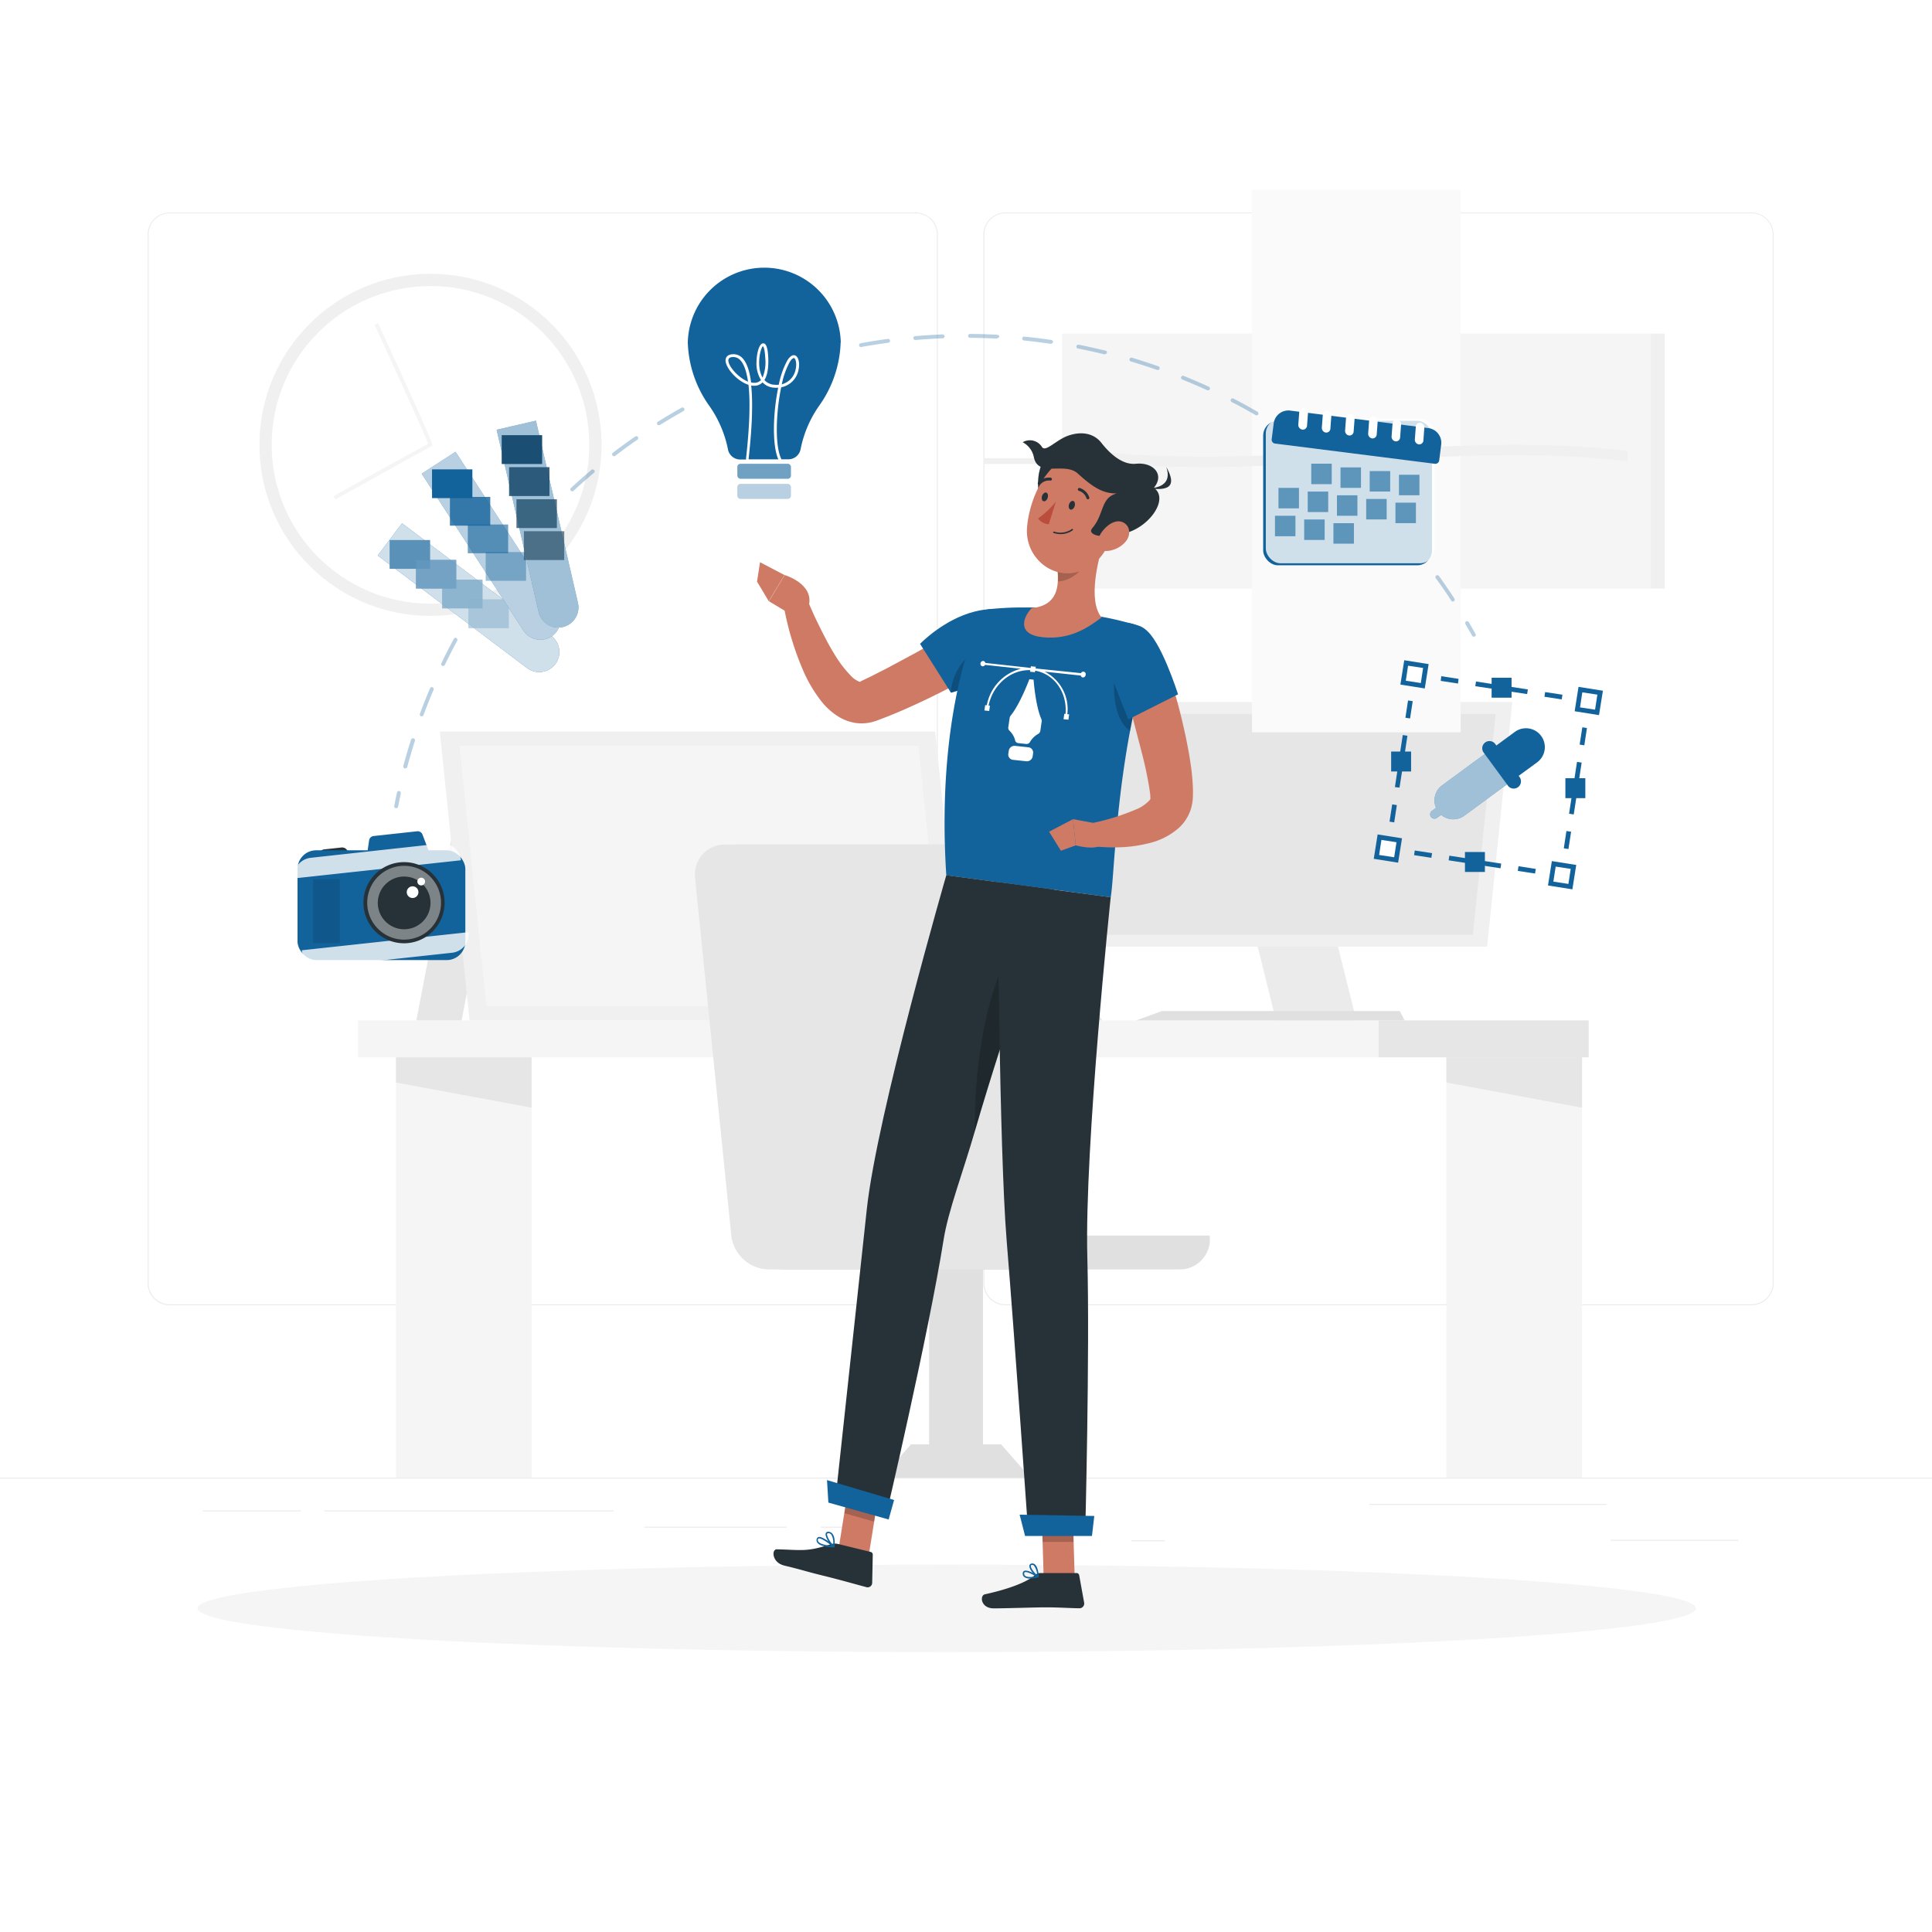 <svg class="animated" id="freepik_stories-designer-life" xmlns="http://www.w3.org/2000/svg" viewBox="0 0 500 500" version="1.1" xmlns:xlink="http://www.w3.org/1999/xlink" xmlns:svgjs="http://svgjs.com/svgjs"><style>svg#freepik_stories-designer-life:not(.animated) .animable {opacity: 0;}svg#freepik_stories-designer-life.animated #freepik--background-complete--inject-251 {animation: 1s 1 forwards cubic-bezier(.36,-0.01,.5,1.38) slideLeft;animation-delay: 0s;}svg#freepik_stories-designer-life.animated #freepik--Shadow--inject-251 {animation: 1s 1 forwards cubic-bezier(.36,-0.01,.5,1.38) zoomIn;animation-delay: 0s;}svg#freepik_stories-designer-life.animated #freepik--Character--inject-251 {animation: 1s 1 forwards cubic-bezier(.36,-0.01,.5,1.38) slideUp;animation-delay: 0s;}svg#freepik_stories-designer-life.animated #freepik--Icons--inject-251 {animation: 1s 1 forwards cubic-bezier(.36,-0.01,.5,1.38) slideLeft;animation-delay: 0s;}            @keyframes slideLeft {                0% {                    opacity: 0;                    transform: translateX(-30px);                }                100% {                    opacity: 1;                    transform: translateX(0);                }            }                    @keyframes zoomIn {                0% {                    opacity: 0;                    transform: scale(0.5);                }                100% {                    opacity: 1;                    transform: scale(1);                }            }                    @keyframes slideUp {                0% {                    opacity: 0;                    transform: translateY(30px);                }                100% {                    opacity: 1;                    transform: inherit;                }            }        </style><g id="freepik--background-complete--inject-251" class="animable" style="transform-origin: 250px 226.935px;"><rect y="382.4" width="500" height="0.25" style="fill: rgb(235, 235, 235); transform-origin: 250px 382.525px;" id="elhlvbandzptj" class="animable"></rect><rect x="416.78" y="398.49" width="33.12" height="0.25" style="fill: rgb(235, 235, 235); transform-origin: 433.34px 398.615px;" id="elg30yyc3icab" class="animable"></rect><rect x="292.75" y="398.62" width="8.69" height="0.25" style="fill: rgb(235, 235, 235); transform-origin: 297.095px 398.745px;" id="el2gp42qb7ntf" class="animable"></rect><rect x="354.33" y="389.21" width="61.44" height="0.25" style="fill: rgb(235, 235, 235); transform-origin: 385.05px 389.335px;" id="elb1qwfmernad" class="animable"></rect><rect x="212.45" y="395.11" width="12.69" height="0.25" style="fill: rgb(235, 235, 235); transform-origin: 218.795px 395.235px;" id="elba6ic5wy9n" class="animable"></rect><rect x="166.72" y="395.11" width="36.83" height="0.25" style="fill: rgb(235, 235, 235); transform-origin: 185.135px 395.235px;" id="eln3qd425oica" class="animable"></rect><rect x="52.46" y="390.89" width="25.43" height="0.25" style="fill: rgb(235, 235, 235); transform-origin: 65.175px 391.015px;" id="elkuu9771nx7g" class="animable"></rect><rect x="83.89" y="390.89" width="74.89" height="0.25" style="fill: rgb(235, 235, 235); transform-origin: 121.335px 391.015px;" id="elfc63ledtbnk" class="animable"></rect><path d="M237,337.8H43.91a5.71,5.71,0,0,1-5.7-5.71V60.66A5.71,5.71,0,0,1,43.91,55H237a5.71,5.71,0,0,1,5.71,5.71V332.09A5.71,5.71,0,0,1,237,337.8ZM43.91,55.2a5.46,5.46,0,0,0-5.45,5.46V332.09a5.46,5.46,0,0,0,5.45,5.46H237a5.47,5.47,0,0,0,5.46-5.46V60.66A5.47,5.47,0,0,0,237,55.2Z" style="fill: rgb(235, 235, 235); transform-origin: 140.46px 196.4px;" id="el4d941hhnjf5" class="animable"></path><path d="M453.31,337.8H260.21a5.72,5.72,0,0,1-5.71-5.71V60.66A5.72,5.72,0,0,1,260.21,55h193.1A5.71,5.71,0,0,1,459,60.66V332.09A5.71,5.71,0,0,1,453.31,337.8ZM260.21,55.2a5.47,5.47,0,0,0-5.46,5.46V332.09a5.47,5.47,0,0,0,5.46,5.46h193.1a5.47,5.47,0,0,0,5.46-5.46V60.66a5.47,5.47,0,0,0-5.46-5.46Z" style="fill: rgb(235, 235, 235); transform-origin: 356.75px 196.4px;" id="elxyniw1l727" class="animable"></path><rect x="92.67" y="264.08" width="264.09" height="9.56" style="fill: rgb(245, 245, 245); transform-origin: 224.715px 268.86px;" id="elf9w4htdnbld" class="animable"></rect><path d="M259.78,264.08s-2.51-6.4,6.89-7.64c14.44-1.9,18.55,7.64,18.55,7.64Z" style="fill: rgb(230, 230, 230); transform-origin: 272.348px 260.135px;" id="elm63k7cxwxg" class="animable"></path><rect x="374.33" y="273.64" width="35.1" height="108.76" style="fill: rgb(245, 245, 245); transform-origin: 391.88px 328.02px;" id="ely4o9sgu2ldj" class="animable"></rect><rect x="102.48" y="273.64" width="35.1" height="108.76" style="fill: rgb(245, 245, 245); transform-origin: 120.03px 328.02px;" id="elk1cn71li9g" class="animable"></rect><polygon points="409.43 286.67 374.33 280.15 374.33 273.64 409.43 273.64 409.43 286.67" style="fill: rgb(230, 230, 230); transform-origin: 391.88px 280.155px;" id="el1cafof32l3ii" class="animable"></polygon><polygon points="137.57 286.67 102.48 280.15 102.48 273.64 137.57 273.64 137.57 286.67" style="fill: rgb(230, 230, 230); transform-origin: 120.025px 280.155px;" id="elri5ddrwooxh" class="animable"></polygon><g id="el56eyvj308a6"><rect x="356.76" y="264.08" width="54.39" height="9.56" style="fill: rgb(230, 230, 230); transform-origin: 383.955px 268.86px; transform: rotate(180deg);" class="animable"></rect></g><polygon points="384.87 245 276.24 245 282.76 181.67 391.39 181.67 384.87 245" style="fill: rgb(240, 240, 240); transform-origin: 333.815px 213.335px;" id="elgk9o3i0izen" class="animable"></polygon><polygon points="346.28 245 325.49 245 330.23 264.08 351.03 264.08 346.28 245" style="fill: rgb(235, 235, 235); transform-origin: 338.26px 254.54px;" id="el1tsng5yw3s" class="animable"></polygon><polygon points="300.73 261.65 362.27 261.65 363.51 264.08 294.01 264.08 300.73 261.65" style="fill: rgb(224, 224, 224); transform-origin: 328.76px 262.865px;" id="el84cfkvkuze7" class="animable"></polygon><polygon points="381.18 241.91 280.56 241.91 286.44 184.76 387.07 184.76 381.18 241.91" style="fill: rgb(230, 230, 230); transform-origin: 333.815px 213.335px;" id="elx7cr1wp5r0e" class="animable"></polygon><polygon points="107.75 264.08 119.46 264.08 132.3 197.33 120.6 197.33 107.75 264.08" style="fill: rgb(230, 230, 230); transform-origin: 120.025px 230.705px;" id="elqnrt0ab2fei" class="animable"></polygon><polygon points="121.52 264.08 249.74 264.08 242.04 189.33 113.82 189.33 121.52 264.08" style="fill: rgb(240, 240, 240); transform-origin: 181.78px 226.705px;" id="el267gzs8ud4x" class="animable"></polygon><polygon points="125.87 260.43 244.63 260.43 237.69 192.99 118.92 192.99 125.87 260.43" style="fill: rgb(245, 245, 245); transform-origin: 181.775px 226.71px;" id="elj9tsb9vhrb" class="animable"></polygon><rect x="274.84" y="86.33" width="152.38" height="66" style="fill: rgb(245, 245, 245); transform-origin: 351.03px 119.33px;" id="eljde4erwbstd" class="animable"></rect><g id="elrnzbt2qcgi"><rect x="427.22" y="86.33" width="3.62" height="66" style="fill: rgb(240, 240, 240); transform-origin: 429.03px 119.33px; transform: rotate(180deg);" class="animable"></rect></g><g id="el7bpm63p0mls"><rect x="324.03" y="49.14" width="54" height="140.38" style="fill: rgb(250, 250, 250); transform-origin: 351.03px 119.33px; transform: rotate(90deg);" class="animable"></rect></g><path d="M421.22,119.33c-46.29-5.33-92.59,5.34-138.88,0v-2.66c46.29,5.33,92.59-5.34,138.88,0Z" style="fill: rgb(240, 240, 240); transform-origin: 351.78px 118px;" id="elxdjvd6fjrsb" class="animable"></path><g id="elnwey6j6yxlk"><rect x="254.59" y="118.58" width="54" height="1.5" style="fill: rgb(240, 240, 240); transform-origin: 281.59px 119.33px; transform: rotate(90deg);" class="animable"></rect></g><g id="elq38hazdu3x"><circle cx="111.41" cy="115.13" r="44.27" style="fill: rgb(240, 240, 240); transform-origin: 111.41px 115.13px; transform: rotate(-13.28deg);" class="animable"></circle></g><g id="elbim1i2a72d"><circle cx="111.41" cy="115.13" r="41.1" style="fill: rgb(255, 255, 255); transform-origin: 111.41px 115.13px; transform: rotate(-13.28deg);" class="animable"></circle></g><path d="M86.79,129.27l-.49-.87c18.33-10.23,23.18-12.85,24.52-13.53-1-2.65-8.69-19.52-13.9-30.83l.91-.42c14.36,31.16,14.19,31.46,14,31.75l-.29.19v0C110.85,115.89,96.36,123.93,86.79,129.27Z" style="fill: rgb(245, 245, 245); transform-origin: 99.086px 106.445px;" id="elp7gwqu39u2" class="animable"></path><path d="M313.06,319.76H229.63a9.94,9.94,0,0,0,9.66,8.77h65.89A7.79,7.79,0,0,0,313.06,319.76Z" style="fill: rgb(224, 224, 224); transform-origin: 271.376px 324.146px;" id="el9e3qjhi51xb" class="animable"></path><path d="M268.89,328.53H203a9.93,9.93,0,0,1-9.65-8.77L184,227.32a7.77,7.77,0,0,1,7.88-8.76h65.89a9.92,9.92,0,0,1,9.65,8.76l9.37,92.44A7.78,7.78,0,0,1,268.89,328.53Z" style="fill: rgb(224, 224, 224); transform-origin: 230.395px 273.545px;" id="elyvntn6gudnc" class="animable"></path><path d="M264.8,328.53H198.92a9.93,9.93,0,0,1-9.66-8.77l-9.37-92.44a7.78,7.78,0,0,1,7.88-8.76h65.89a9.93,9.93,0,0,1,9.66,8.76l9.36,92.44A7.78,7.78,0,0,1,264.8,328.53Z" style="fill: rgb(230, 230, 230); transform-origin: 226.286px 273.545px;" id="elfo2yi2f9xr" class="animable"></path><rect x="240.45" y="328.53" width="13.94" height="53.87" style="fill: rgb(224, 224, 224); transform-origin: 247.42px 355.465px;" id="elvh4xlfld37m" class="animable"></rect><polygon points="259.08 373.8 235.76 373.8 228.2 382.4 266.64 382.4 259.08 373.8" style="fill: rgb(224, 224, 224); transform-origin: 247.42px 378.1px;" id="elhjg6d7fbkti" class="animable"></polygon></g><g id="freepik--Shadow--inject-251" class="animable" style="transform-origin: 245px 416.24px;"><ellipse id="freepik--path--inject-251" cx="245" cy="416.24" rx="193.89" ry="11.32" style="fill: rgb(245, 245, 245); transform-origin: 245px 416.24px;" class="animable"></ellipse></g><g id="freepik--Character--inject-251" class="animable" style="transform-origin: 252.33px 264.192px;"><polygon points="224.8 402.73 217.07 400.57 220.03 382.09 227.76 384.26 224.8 402.73" style="fill: rgb(207, 122, 100); transform-origin: 222.415px 392.41px;" id="elyn4b7t5yo0o" class="animable"></polygon><polygon points="278.12 408.04 270.09 408.04 269.54 389.45 277.57 389.45 278.12 408.04" style="fill: rgb(207, 122, 100); transform-origin: 273.83px 398.745px;" id="elpsuxl64q5jm" class="animable"></polygon><path d="M269.28,407.11h9.35a.67.67,0,0,1,.66.55l1.29,7.14a1.23,1.23,0,0,1-1.23,1.42c-3.15-.05-5-.24-9-.24-2.44,0-9.81.26-13.18.26s-3.67-3.33-2.28-3.64c6.24-1.35,11-3.21,13-5A2,2,0,0,1,269.28,407.11Z" style="fill: rgb(38, 50, 56); transform-origin: 267.353px 411.674px;" id="elmqpfwherlrc" class="animable"></path><path d="M216.82,399.56l8.52,2.08a.7.7,0,0,1,.53.7l-.15,7.3a1.17,1.17,0,0,1-1.46,1.12c-3.06-.81-7.46-2.07-11.32-3-4.51-1.11-4.67-1.31-10-2.6-3.2-.78-3.3-4.24-1.89-4.2,6.43.15,7.65.72,13.72-1.24A3.76,3.76,0,0,1,216.82,399.56Z" style="fill: rgb(38, 50, 56); transform-origin: 213.027px 405.141px;" id="elnsnxk7brvui" class="animable"></path><path d="M258.05,171c-5.1,3.15-10.19,6-15.5,8.62-2.64,1.33-5.33,2.58-8.05,3.79-1.36.61-2.75,1.19-4.14,1.75-.69.29-1.41.55-2.11.82l-1.06.41a13.83,13.83,0,0,1-1.9.57,11,11,0,0,1-4.23.08,12.15,12.15,0,0,1-3.64-1.32,17.13,17.13,0,0,1-4.67-4,36.06,36.06,0,0,1-5.05-8.56,76.25,76.25,0,0,1-5.06-17.48l5.81-1.57c1.08,2.53,2.21,5.17,3.45,7.66s2.49,5,3.88,7.24a30.6,30.6,0,0,0,4.46,5.92,6.33,6.33,0,0,0,2,1.43.79.79,0,0,0,.45.07c.06,0,0-.05.08-.09a1.87,1.87,0,0,1,.16-.1l.94-.45c.62-.3,1.25-.59,1.87-.91l3.74-1.9q3.74-2,7.45-4c4.93-2.74,9.94-5.58,14.78-8.37Z" style="fill: rgb(207, 122, 100); transform-origin: 230.345px 170.659px;" id="elslyo2usgxv" class="animable"></path><path d="M263,168.67c-3.08,7-16.89,10.61-16.89,10.61l-8-12.65s6.05-6.32,14.1-8.35C262,155.79,266.31,161,263,168.67Z" style="fill: rgb(18, 98, 155); transform-origin: 251.106px 168.466px;" id="ely32kk2ujepj" class="animable"></path><g id="eldew7c9kn58p"><path d="M255.23,167a14.19,14.19,0,0,0-9.17,12.24s10.83-2.81,15.44-8.33A5.61,5.61,0,0,0,255.23,167Z" style="opacity: 0.2; transform-origin: 253.78px 173.084px;" class="animable"></path></g><path d="M205.45,159.47,199,155.6l4.06-6.78s7.62,2.2,6.27,7.89Z" style="fill: rgb(207, 122, 100); transform-origin: 204.245px 154.145px;" id="el2yfn4e9bhpm" class="animable"></path><polygon points="195.92 150.52 196.69 145.5 203.02 148.82 198.96 155.6 195.92 150.52" style="fill: rgb(207, 122, 100); transform-origin: 199.47px 150.55px;" id="elnoax0gcscal" class="animable"></polygon><g id="elvsg95gmm8k"><polygon points="220.03 382.1 218.51 391.62 226.24 393.79 227.76 384.26 220.03 382.1" style="opacity: 0.2; transform-origin: 223.135px 387.945px;" class="animable"></polygon></g><g id="el9umm6gxw8lg"><polygon points="277.57 389.46 269.54 389.46 269.83 399.04 277.86 399.04 277.57 389.46" style="opacity: 0.2; transform-origin: 273.7px 394.25px;" class="animable"></polygon></g><path d="M297.72,167.81c-9,28.63-9.16,58.23-10.27,64.4-6.24-.82-29.74-4-42.55-5.68-2.55-39.82,6.58-62.24,9.06-67.5a2.36,2.36,0,0,1,1.91-1.36c1.17-.12,3-.29,5.23-.39,1.18-.05,2.45-.08,3.77-.07.73,0,1.47,0,2.22,0a156.68,156.68,0,0,1,18.09,2.42c1.13.2,2.28.44,3.39.69s2,.49,3,.74,2.11.57,3,.83A4.65,4.65,0,0,1,297.72,167.81Z" style="fill: rgb(18, 98, 155); transform-origin: 271.203px 194.709px;" id="elbn7hk74re4r" class="animable"></path><path d="M266.2,193.4l-3.56-.38a1.51,1.51,0,0,0-1.58,1.34l-.1.65a1.38,1.38,0,0,0,1.15,1.63l3.57.38a1.51,1.51,0,0,0,1.58-1.34l.09-.64A1.38,1.38,0,0,0,266.2,193.4Z" style="fill: rgb(255, 255, 255); transform-origin: 264.156px 195.02px;" id="el5m8vvbe9ie" class="animable"></path><path d="M269.49,186.07c-1.53-3.48-2-10.17-2-10.17l-1.09-.12s-2.37,6.39-4.85,9.44a1.25,1.25,0,0,0-.25.55l-.35,2.42a1,1,0,0,0,.27.88,5.29,5.29,0,0,1,1.47,2.42.93.93,0,0,0,.78.82l1.07.12,1.08.11a1,1,0,0,0,1-.63,5.8,5.8,0,0,1,2.11-2,1.14,1.14,0,0,0,.51-.79l.35-2.42A1.08,1.08,0,0,0,269.49,186.07Z" style="fill: rgb(255, 255, 255); transform-origin: 265.267px 184.161px;" id="el2x4oqxv22nu" class="animable"></path><path d="M280.39,173.83a.68.68,0,0,0-.65.38L268,173l.07-.44-1.27-.13-.06.43L255,171.56a.61.61,0,0,0-.52-.5.71.71,0,0,0-.74.62.65.65,0,0,0,.54.76.67.67,0,0,0,.64-.37l9.28,1a12,12,0,0,0-8.81,9.43l-.43,0-.2,1.37L256,184l.2-1.38-.36,0c1.1-5.43,5.75-9.37,10.8-9.18l-.06.4,1.27.13.05-.4c5,.88,8.34,5.68,7.86,11.18l-.32,0-.2,1.38,1.26.13.2-1.38-.47-.05a10.89,10.89,0,0,0-5.86-11l9.33,1a.62.62,0,0,0,.52.49.69.69,0,0,0,.73-.62A.64.64,0,0,0,280.39,173.83Z" style="fill: rgb(255, 255, 255); transform-origin: 267.361px 178.66px;" id="elqea1k142zmd" class="animable"></path><g id="el86eonsrh4f5"><path d="M295.54,175.4c-1.22,4.67-2.24,9.31-3.07,13.81-5.36-3.93-4-14.13-4-14.13Z" style="opacity: 0.2; transform-origin: 291.928px 182.145px;" class="animable"></path></g><path d="M286,139.19c-1.92,5.67-4.49,16.18-.93,20.61-3.59,2.72-8.21,5.8-15.15,5.12s-5.1-5.27-2.94-7.53c6.7-.69,7.17-5.52,6.65-10.2Z" style="fill: rgb(207, 122, 100); transform-origin: 275.512px 152.103px;" id="elop57bns6wg" class="animable"></path><g id="elig5jfhpd4tn"><path d="M281,142.46l-7.32,4.73a18.15,18.15,0,0,1,.13,3.28c2.53,0,6.3-2.29,6.91-4.85A8.88,8.88,0,0,0,281,142.46Z" style="opacity: 0.2; transform-origin: 277.358px 146.465px;" class="animable"></path></g><path d="M271.25,118.11c-4,2.61-2.93,13.46,0,14.27S278,113.65,271.25,118.11Z" style="fill: rgb(38, 50, 56); transform-origin: 271.824px 124.926px;" id="eld7at8y8c4eq" class="animable"></path><path d="M290.29,132.53c-2.85,7.44-4.15,11.93-9.2,14.62-7.61,4-15.88-2.38-15.3-10.52.52-7.33,5.1-18.26,13.47-18.94A10.87,10.87,0,0,1,290.29,132.53Z" style="fill: rgb(207, 122, 100); transform-origin: 278.409px 133.014px;" id="ell44r5w25nb" class="animable"></path><path d="M288.18,138.23c-3.14,1.19-6.9.09-5.51-1.52,3.16-3.69,2.11-7.88,6.33-9-3.39,0-5.84-1.31-10.05-5.15-3.42-3.12-10.3,1.12-11.39-4.25a5.6,5.6,0,0,0-2.89-3.86,3.69,3.69,0,0,1,5,1.24c.91,1.39,3.58-1.75,6.62-2.88,3.48-1.28,6.78-.73,8.75,1.8,2.58,3.29,5.73,5.74,8.92,5.41,4.46-.46,7.54,2.75,4.66,6.22C303.29,129.58,295.52,138.91,288.18,138.23Z" style="fill: rgb(38, 50, 56); transform-origin: 282.353px 125.438px;" id="elwot7t1l92ej" class="animable"></path><path d="M297.22,126.35s6.61.28,4.61-5.5C303.78,124.35,304.28,127.4,297.22,126.35Z" style="fill: rgb(38, 50, 56); transform-origin: 300.155px 123.705px;" id="el1hane8bbswn" class="animable"></path><path d="M291.27,140.22a7,7,0,0,1-4.74,2.37c-2.39.15-3-2.17-1.82-4.2,1-1.84,3.54-4.12,5.69-3.31S292.77,138.5,291.27,140.22Z" style="fill: rgb(207, 122, 100); transform-origin: 288.18px 138.754px;" id="el8o6xijnxe0t" class="animable"></path><path d="M216.11,389l13.09,3.67s11.05-47.1,15-71.81c1.19-7.51,4.94-17.22,8.16-28.33,4.07-14,9-29.1,13-40.91,4.24-12.44,7.37-21.39,7.37-21.39l-27.83-3.72S227,288.39,224.35,312.75C221.61,338.07,216.11,389,216.11,389Z" style="fill: rgb(38, 50, 56); transform-origin: 244.42px 309.59px;" id="ellm2fgju5afo" class="animable"></path><g id="elxci9h0s73hj"><path d="M252.32,292.55c4.07-14,9-29.1,13-40.91l-2.52-6.47C255.35,253,251.85,278.53,252.32,292.55Z" style="opacity: 0.2; transform-origin: 258.799px 268.86px;" class="animable"></path></g><path d="M258.16,228.31s.44,69.15,2.35,92.59c2.1,25.67,5.63,76.28,5.63,76.28h14.7s1.22-46.69.56-71.8c-.76-28.59,6.05-93.17,6.05-93.17Z" style="fill: rgb(38, 50, 56); transform-origin: 272.805px 312.745px;" id="elrsas3rc3si" class="animable"></path><polygon points="265.29 397.5 282.6 397.5 283.2 392.33 263.88 392 265.29 397.5" style="fill: rgb(18, 98, 155); transform-origin: 273.54px 394.75px;" id="elfzkee3m3bq" class="animable"></polygon><polygon points="214.38 388.87 229.98 393.24 231.39 388.2 214.03 383.05 214.38 388.87" style="fill: rgb(18, 98, 155); transform-origin: 222.71px 388.145px;" id="eldikvm3502ga" class="animable"></polygon><path d="M278.12,131c-.2.61-.68,1-1.08.88s-.58-.73-.38-1.34.68-1,1.08-.89S278.31,130.41,278.12,131Z" style="fill: rgb(38, 50, 56); transform-origin: 277.388px 130.767px;" id="elwly3dtv34h" class="animable"></path><path d="M271.14,128.83c-.2.62-.68,1-1.08.89s-.58-.74-.38-1.35.68-1,1.08-.89S271.33,128.21,271.14,128.83Z" style="fill: rgb(38, 50, 56); transform-origin: 270.408px 128.6px;" id="elsqyhopxx2dm" class="animable"></path><path d="M273.26,129.83a23.22,23.22,0,0,1-4.61,4.36,3.73,3.73,0,0,0,2.77,1.48Z" style="fill: rgb(186, 77, 60); transform-origin: 270.955px 132.75px;" id="elv2m9wrk487a" class="animable"></path><path d="M273.51,138.14a5.35,5.35,0,0,0,4.12-.92.19.19,0,1,0-.24-.3,5.13,5.13,0,0,1-4.59.66.19.19,0,0,0-.24.12.2.2,0,0,0,.13.24A5.15,5.15,0,0,0,273.51,138.14Z" style="fill: rgb(38, 50, 56); transform-origin: 275.128px 137.555px;" id="elthozgj5rpwr" class="animable"></path><path d="M281.48,129.2a.31.31,0,0,0,.19,0,.37.37,0,0,0,.23-.48,3.78,3.78,0,0,0-2.48-2.43.38.38,0,1,0-.18.74h0a3,3,0,0,1,1.95,1.94A.37.37,0,0,0,281.48,129.2Z" style="fill: rgb(38, 50, 56); transform-origin: 280.435px 127.747px;" id="elpyt6s4xln1f" class="animable"></path><path d="M268.89,125.48a.4.4,0,0,0,.34-.11,3,3,0,0,1,2.56-1,.38.38,0,0,0,.44-.31.38.38,0,0,0-.31-.44,3.79,3.79,0,0,0-3.24,1.22.38.38,0,0,0,0,.54A.42.42,0,0,0,268.89,125.48Z" style="fill: rgb(38, 50, 56); transform-origin: 270.402px 124.54px;" id="eljbcweepxrnd" class="animable"></path><path d="M266.57,408.52a9.86,9.86,0,0,0,2.11-.29.19.19,0,0,0,.15-.16.17.17,0,0,0-.08-.19c-.28-.18-2.81-1.77-3.71-1.32a.65.65,0,0,0-.35.54,1.12,1.12,0,0,0,.35,1A2.39,2.39,0,0,0,266.57,408.52Zm1.57-.56c-1.37.27-2.42.22-2.84-.15a.72.72,0,0,1-.23-.68.25.25,0,0,1,.13-.23C265.67,406.66,267.12,407.35,268.14,408Z" style="fill: rgb(18, 98, 155); transform-origin: 266.756px 407.503px;" id="el0cdmqfwv4p17" class="animable"></path><path d="M268.64,408.23a.19.19,0,0,0,.1,0,.21.21,0,0,0,.1-.17c0-.1-.1-2.42-1-3.18a1,1,0,0,0-.8-.24h0a.65.65,0,0,0-.62.49c-.21.9,1.33,2.66,2.14,3.11ZM267.15,405a.6.6,0,0,1,.43.17,4.38,4.38,0,0,1,.85,2.51c-.8-.63-1.77-2-1.65-2.48,0-.05,0-.17.29-.2h.08Z" style="fill: rgb(18, 98, 155); transform-origin: 267.62px 406.435px;" id="elfh8tpxb7wgn" class="animable"></path><path d="M215.79,400.45a.2.2,0,0,0,.16-.12.19.19,0,0,0,0-.21c-.31-.27-3.06-2.63-4.13-2.33a.61.61,0,0,0-.43.42h0a1.06,1.06,0,0,0,.13,1c.67,1,3,1.21,4.3,1.26Zm-3.85-2.31c.64-.06,2.18,1,3.27,1.9-1.79-.14-3.05-.52-3.43-1.07a.69.69,0,0,1-.08-.64.21.21,0,0,1,.17-.17Z" style="fill: rgb(18, 98, 155); transform-origin: 213.651px 399.117px;" id="elsyfhh4u9co" class="animable"></path><path d="M215.79,400.45h.05a.18.18,0,0,0,.12-.15c0-.09.32-2.24-.48-3.3a1.42,1.42,0,0,0-.94-.57h0c-.52-.07-.73.15-.82.35-.35.85,1.1,3,1.94,3.64A.16.16,0,0,0,215.79,400.45Zm-1.5-3.66h.2a1,1,0,0,1,.69.42,4.45,4.45,0,0,1,.44,2.65c-.82-.81-1.76-2.44-1.55-2.95A.24.24,0,0,1,214.29,396.79Zm.22-.18Z" style="fill: rgb(18, 98, 155); transform-origin: 214.845px 398.435px;" id="elhy70xmg74f" class="animable"></path><path d="M303.57,177.82c1.33,4.28,2.37,8.5,3.3,12.86.44,2.18.88,4.37,1.2,6.64a53.48,53.48,0,0,1,.67,7.16c0,.67,0,1.38-.05,2.16,0,.42-.08.84-.16,1.33a12.22,12.22,0,0,1-.38,1.56,11.21,11.21,0,0,1-3.27,4.91,18.12,18.12,0,0,1-7.75,3.83,35.22,35.22,0,0,1-7.18,1,41.07,41.07,0,0,1-7-.29l-.13-6a60.09,60.09,0,0,0,11.28-3.54,9.69,9.69,0,0,0,3.47-2.41c.23-.35.18-.51.13-.52l0,0s0-.16,0-.28c0-.3,0-.67-.09-1.08-.21-1.67-.59-3.69-1-5.65s-.93-4-1.45-6l-3.18-12.2Z" style="fill: rgb(207, 122, 100); transform-origin: 295.78px 198.565px;" id="elo31gspq2fo" class="animable"></path><path d="M296.24,162.82c4.06,2.42,8.64,16.87,8.64,16.87L292,186.18s-2.64-6.49-4.54-11.81C283.8,164.19,288.26,158.05,296.24,162.82Z" style="fill: rgb(18, 98, 155); transform-origin: 295.522px 173.678px;" id="elcz2882t6itp" class="animable"></path><path d="M285.05,213.36,277.7,212l.69,6.78s7.34,2.08,7.6-1.69Z" style="fill: rgb(207, 122, 100); transform-origin: 281.845px 215.676px;" id="elnurxrrla1ko" class="animable"></path><polygon points="271.5 215.24 274.56 220.17 278.39 218.78 277.7 212 271.5 215.24" style="fill: rgb(207, 122, 100); transform-origin: 274.945px 216.085px;" id="elwg6e68m9l5i" class="animable"></polygon></g><g id="freepik--Icons--inject-251" class="animable" style="transform-origin: 245.211px 160.004px;"><g id="elorfbmds43n9"><g style="opacity: 0.3; transform-origin: 241.969px 147.795px;" class="animable"><path d="M102.52,209.16h-.09a.49.49,0,0,1-.4-.58c.22-1.16.45-2.3.7-3.45a.5.5,0,0,1,1,.21q-.36,1.71-.69,3.42A.5.5,0,0,1,102.52,209.16Z" style="fill: rgb(18, 98, 155); transform-origin: 102.881px 206.943px;" id="elbrufy92s85" class="animable"></path><path d="M104.86,198.86l-.12,0a.5.5,0,0,1-.36-.61c.6-2.28,1.27-4.57,2-6.82a.5.5,0,0,1,1,.3c-.71,2.23-1.37,4.51-2,6.78A.5.5,0,0,1,104.86,198.86Zm4.28-13.49a.39.39,0,0,1-.18,0,.49.49,0,0,1-.29-.64c.81-2.21,1.69-4.43,2.62-6.6a.49.49,0,0,1,.65-.26.5.5,0,0,1,.27.65c-.92,2.16-1.79,4.37-2.61,6.56A.49.49,0,0,1,109.14,185.37Zm5.52-13a.41.41,0,0,1-.21-.05.48.48,0,0,1-.23-.66c1-2.12,2.1-4.25,3.23-6.32a.49.49,0,0,1,.67-.2.49.49,0,0,1,.2.68c-1.11,2.05-2.19,4.16-3.2,6.27A.51.51,0,0,1,114.66,172.34ZM376,155.68a.51.51,0,0,1-.42-.23c-1.27-2-2.61-3.91-4-5.81a.49.49,0,0,1,.12-.69.51.51,0,0,1,.7.11c1.37,1.91,2.72,3.87,4,5.85a.5.5,0,0,1-.15.69A.53.53,0,0,1,376,155.68ZM148.11,127.16a.52.52,0,0,1-.36-.16.5.5,0,0,1,0-.71c1.73-1.59,3.52-3.17,5.32-4.69a.5.5,0,1,1,.64.77c-1.79,1.5-3.56,3.07-5.28,4.65A.48.48,0,0,1,148.11,127.16Zm10.81-9.09a.5.5,0,0,1-.3-.9c1.87-1.44,3.8-2.84,5.73-4.17a.5.5,0,1,1,.56.82c-1.91,1.33-3.82,2.72-5.69,4.14A.48.48,0,0,1,158.92,118.07Zm11.61-8a.5.5,0,0,1-.43-.24.51.51,0,0,1,.16-.69c2-1.24,4.05-2.46,6.1-3.61a.5.5,0,1,1,.49.87c-2,1.15-4.08,2.35-6.06,3.59A.5.5,0,0,1,170.53,110Zm154.66-2.58a.45.45,0,0,1-.25-.07c-2-1.17-4.1-2.31-6.18-3.38a.51.51,0,0,1-.21-.68.5.5,0,0,1,.67-.21c2.09,1.08,4.19,2.23,6.22,3.41a.5.5,0,0,1-.25.93ZM312.64,101a.54.54,0,0,1-.21,0c-2.12-1-4.3-1.91-6.47-2.79a.5.5,0,0,1-.28-.65.51.51,0,0,1,.66-.28c2.18.89,4.37,1.83,6.51,2.81a.5.5,0,0,1,.24.67A.49.49,0,0,1,312.64,101Zm-13.11-5.29a.45.45,0,0,1-.16,0c-2.2-.77-4.46-1.5-6.71-2.17a.49.49,0,0,1-.34-.62.51.51,0,0,1,.62-.34c2.27.68,4.54,1.41,6.76,2.19a.5.5,0,0,1-.17,1Zm-13.56-4h-.12c-2.26-.56-4.58-1.07-6.88-1.52a.5.5,0,0,1-.39-.59.49.49,0,0,1,.58-.39c2.32.45,4.65,1,6.93,1.53a.49.49,0,0,1,.37.6A.5.5,0,0,1,286,91.63Zm-63.1-1.89a.5.5,0,0,1-.09-1c2.31-.42,4.66-.8,7-1.11a.48.48,0,0,1,.56.43.5.5,0,0,1-.42.56c-2.33.31-4.67.68-7,1.1Zm49.23-.83H272c-2.3-.34-4.65-.63-7-.87a.5.5,0,1,1,.1-1c2.35.23,4.72.52,7,.87a.5.5,0,0,1,.42.56A.51.51,0,0,1,272.1,88.91Zm-35.23-1a.5.5,0,0,1,0-1c2.33-.2,4.71-.35,7.07-.44a.52.52,0,0,1,.52.48.51.51,0,0,1-.48.52c-2.35.09-4.71.24-7,.44Zm21.18-.35h0c-2.33-.13-4.7-.2-7-.21a.5.5,0,0,1,0-1h0c2.35,0,4.73.08,7.08.21a.5.5,0,0,1,.48.52A.51.51,0,0,1,258.05,87.51Z" style="fill: rgb(18, 98, 155); transform-origin: 240.421px 142.646px;" id="elt4p3jmn062" class="animable"></path><path d="M381.42,164.77a.5.5,0,0,1-.44-.25c-.56-1-1.14-2-1.73-3a.5.5,0,0,1,.87-.51c.59,1,1.17,2,1.73,3.05a.49.49,0,0,1-.19.68A.53.53,0,0,1,381.42,164.77Z" style="fill: rgb(18, 98, 155); transform-origin: 380.55px 162.767px;" id="elqs41p4cetl" class="animable"></path></g></g><path d="M191.59,93.22c.78.81,1.54,2.43,2,5.55-2.46-1-5-3.84-5.09-5.42,0-.37.07-.88,1.09-.95h.19A2.44,2.44,0,0,1,191.59,93.22Z" style="fill: rgb(18, 98, 155); transform-origin: 191.045px 95.585px;" id="eledr9u7cclnn" class="animable"></path><path d="M197.35,97.72a7,7,0,0,1-.79-2.46c-.37-2.77.49-5.49.89-5.65,0,0,.47.29.6,3.06A10.58,10.58,0,0,1,197.35,97.72Z" style="fill: rgb(18, 98, 155); transform-origin: 197.289px 93.665px;" id="el5koyrbp5kbc" class="animable"></path><path d="M201.43,118.88h-7.68l0-.25c.91-8.09,1.13-14.39.66-18.86a3.67,3.67,0,0,0,.93.06,2.89,2.89,0,0,0,2-.87,4.44,4.44,0,0,0,3.06,1.37,5.13,5.13,0,0,0,1,0C200.06,106.8,199.78,115.16,201.43,118.88Z" style="fill: rgb(18, 98, 155); transform-origin: 197.59px 108.92px;" id="el2hd9am5isuk" class="animable"></path><path d="M205.91,95.59a4.94,4.94,0,0,1-3.58,3.87,20.73,20.73,0,0,1,2-5.68c.48-.83.88-1.11,1.11-1.11l.09,0C205.91,92.84,206.26,94.06,205.91,95.59Z" style="fill: rgb(18, 98, 155); transform-origin: 204.192px 96.065px;" id="elazfrmhfdrgq" class="animable"></path><path d="M217.56,88.63A29.81,29.81,0,0,1,212,105a29.52,29.52,0,0,0-4.82,11.31,3.22,3.22,0,0,1-3.18,2.56h-1.75c-1.76-3.36-1.44-12.09-.08-18.64a5.64,5.64,0,0,0,4.48-4.48c.39-1.79,0-3.4-.85-3.76-.47-.18-1.22-.09-2.1,1.4a22.05,22.05,0,0,0-2.15,6.18,5.47,5.47,0,0,1-1.08,0,3.71,3.71,0,0,1-2.64-1.22c.68-1.06,1.11-2.84,1-5.75-.12-2.56-.53-3.75-1.31-3.75-1.11,0-1.69,2.79-1.73,4.66a8.24,8.24,0,0,0,1.15,4.84,2.23,2.23,0,0,1-1.56.72,4.16,4.16,0,0,1-1-.09c-.39-3.05-1.14-5.16-2.23-6.3a3.17,3.17,0,0,0-2.6-1c-1.68.11-1.8,1.25-1.77,1.72.12,1.94,3,5.25,5.93,6.19.43,3.9.39,9.87-.63,19l0,.33h-1.48a3.22,3.22,0,0,1-3.19-2.56A29.51,29.51,0,0,0,183.54,105,29.81,29.81,0,0,1,178,88.63a19.8,19.8,0,0,1,39.59,0Z" style="fill: rgb(18, 98, 155); transform-origin: 197.795px 94.098px;" id="el9j6t32ce00o" class="animable"></path><g id="elcdfcd1wa2fi"><rect x="190.82" y="120.02" width="13.88" height="3.89" rx="0.8" style="fill: rgb(18, 98, 155); opacity: 0.6; transform-origin: 197.76px 121.965px;" class="animable"></rect></g><g id="ellqdoje2xdn"><rect x="190.82" y="125.23" width="13.88" height="3.89" rx="0.8" style="fill: rgb(18, 98, 155); opacity: 0.3; transform-origin: 197.76px 127.175px;" class="animable"></rect></g><g id="el7mk6bujannm"><rect x="326.91" y="108.9" width="43.69" height="37.4" rx="3.83" style="fill: rgb(18, 98, 155); transform-origin: 348.755px 127.6px; transform: rotate(7.21deg);" class="animable"></rect></g><g id="eloxc2vtzvqj"><rect x="327.59" y="108.38" width="43.69" height="37.4" rx="3.83" style="fill: rgb(255, 255, 255); opacity: 0.8; transform-origin: 349.435px 127.08px; transform: rotate(7.21deg);" class="animable"></rect></g><path d="M369.66,110.79l-35.75-4.53a3.83,3.83,0,0,0-4.28,3.32l-.52,4.11a1,1,0,0,0,.85,1.1l41.4,5.24a1,1,0,0,0,1.1-.85l.52-4.11A3.83,3.83,0,0,0,369.66,110.79Z" style="fill: rgb(18, 98, 155); transform-origin: 351.057px 113.133px;" id="el2ewxyoy91kn" class="animable"></path><g id="els8597lwtugn"><rect x="339.35" y="120" width="5.3" height="5.3" style="fill: rgb(18, 98, 155); opacity: 0.6; transform-origin: 342px 122.65px; transform: rotate(7.21deg);" class="animable"></rect></g><g id="el50hj7v7i6n9"><rect x="346.92" y="120.96" width="5.3" height="5.3" style="fill: rgb(18, 98, 155); opacity: 0.6; transform-origin: 349.57px 123.61px; transform: rotate(7.481deg);" class="animable"></rect></g><g id="elx7y2ydhy50m"><rect x="354.48" y="121.91" width="5.3" height="5.3" style="fill: rgb(18, 98, 155); opacity: 0.6; transform-origin: 357.13px 124.56px; transform: rotate(7.21deg);" class="animable"></rect></g><g id="el4q9p2ng45q2"><rect x="362.05" y="122.87" width="5.3" height="5.3" style="fill: rgb(18, 98, 155); opacity: 0.6; transform-origin: 364.7px 125.52px; transform: rotate(7.21deg);" class="animable"></rect></g><g id="elrjfelxy895a"><rect x="330.87" y="126.26" width="5.3" height="5.3" style="fill: rgb(18, 98, 155); opacity: 0.6; transform-origin: 333.52px 128.91px; transform: rotate(7.21deg);" class="animable"></rect></g><g id="elandiq1saru"><rect x="338.44" y="127.22" width="5.3" height="5.3" style="fill: rgb(18, 98, 155); opacity: 0.6; transform-origin: 341.09px 129.87px; transform: rotate(7.21deg);" class="animable"></rect></g><g id="elz3gujat736a"><rect x="346" y="128.18" width="5.3" height="5.3" style="fill: rgb(18, 98, 155); opacity: 0.6; transform-origin: 348.65px 130.83px; transform: rotate(7.21deg);" class="animable"></rect></g><g id="elgl6dv7yzxit"><rect x="353.57" y="129.13" width="5.3" height="5.3" style="fill: rgb(18, 98, 155); opacity: 0.6; transform-origin: 356.22px 131.78px; transform: rotate(7.21deg);" class="animable"></rect></g><g id="el37b72o5npkr"><rect x="361.14" y="130.09" width="5.3" height="5.3" style="fill: rgb(18, 98, 155); opacity: 0.6; transform-origin: 363.79px 132.74px; transform: rotate(7.21deg);" class="animable"></rect></g><g id="el5p6ssf9xx74"><rect x="329.96" y="133.48" width="5.3" height="5.3" style="fill: rgb(18, 98, 155); opacity: 0.6; transform-origin: 332.61px 136.13px; transform: rotate(7.481deg);" class="animable"></rect></g><g id="el4gzwylj46lc"><rect x="337.52" y="134.44" width="5.3" height="5.3" style="fill: rgb(18, 98, 155); opacity: 0.6; transform-origin: 340.17px 137.09px; transform: rotate(7.21deg);" class="animable"></rect></g><g id="elxja5vzjl19"><rect x="345.09" y="135.4" width="5.3" height="5.3" style="fill: rgb(18, 98, 155); opacity: 0.6; transform-origin: 347.74px 138.05px; transform: rotate(7.21deg);" class="animable"></rect></g><path d="M367.16,115h0a1.2,1.2,0,0,1-1-1.27l.25-3.33a1.06,1.06,0,0,1,1.21-1h0a1.21,1.21,0,0,1,1,1.27l-.25,3.33A1.07,1.07,0,0,1,367.16,115Z" style="fill: rgb(255, 255, 255); transform-origin: 367.39px 112.199px;" id="eltbdo3ry24jk" class="animable"></path><path d="M361.14,114.22h0a1.21,1.21,0,0,1-1-1.27l.25-3.33a1.07,1.07,0,0,1,1.21-1h0a1.2,1.2,0,0,1,1,1.27l-.25,3.33A1.07,1.07,0,0,1,361.14,114.22Z" style="fill: rgb(255, 255, 255); transform-origin: 361.37px 111.42px;" id="elbb5m1cqa54" class="animable"></path><path d="M355.13,113.46h0a1.22,1.22,0,0,1-1.05-1.28l.25-3.33a1.08,1.08,0,0,1,1.21-1h0a1.23,1.23,0,0,1,1,1.28l-.25,3.33A1.08,1.08,0,0,1,355.13,113.46Z" style="fill: rgb(255, 255, 255); transform-origin: 355.31px 110.653px;" id="el2j7m8nyjgbl" class="animable"></path><path d="M349.11,112.7h0a1.21,1.21,0,0,1-1-1.28l.25-3.33a1.07,1.07,0,0,1,1.21-1h0a1.21,1.21,0,0,1,1,1.28l-.25,3.33A1.07,1.07,0,0,1,349.11,112.7Z" style="fill: rgb(255, 255, 255); transform-origin: 349.34px 109.895px;" id="elxxo9p1rkkph" class="animable"></path><path d="M343.09,111.94h0a1.21,1.21,0,0,1-1-1.28l.25-3.33a1.07,1.07,0,0,1,1.21-1h0a1.21,1.21,0,0,1,1,1.28L344.3,111A1.07,1.07,0,0,1,343.09,111.94Z" style="fill: rgb(255, 255, 255); transform-origin: 343.32px 109.135px;" id="elfb8292kyg7" class="animable"></path><path d="M337.08,111.18h0A1.23,1.23,0,0,1,336,109.9l.25-3.33a1.08,1.08,0,0,1,1.21-1h0a1.22,1.22,0,0,1,1.05,1.28l-.25,3.32A1.08,1.08,0,0,1,337.08,111.18Z" style="fill: rgb(255, 255, 255); transform-origin: 337.255px 108.373px;" id="elu9cj6tgn5ec" class="animable"></path><polygon points="404.77 227.22 401.75 226.76 401.93 225.55 403.74 225.83 404.02 224.01 405.23 224.2 404.77 227.22" style="fill: rgb(18, 98, 155); transform-origin: 403.49px 225.615px;" id="el3mja4tvmj4d" class="animable"></polygon><path d="M397.27,226.07l-4.47-.68.19-1.21,4.47.69Zm-8.94-1.36-4.48-.69.19-1.21,4.47.69Zm-8.95-1.37-4.47-.69.18-1.2,4.47.68ZM370.43,222l-4.47-.69.18-1.2,4.48.68Z" style="fill: rgb(18, 98, 155); transform-origin: 381.71px 223.09px;" id="el2f5q6ee6ae4" class="animable"></path><polygon points="361.49 220.6 358.46 220.14 358.93 217.12 360.13 217.3 359.86 219.12 361.67 219.39 361.49 220.6" style="fill: rgb(18, 98, 155); transform-origin: 360.065px 218.86px;" id="elggx8shmz5o6" class="animable"></polygon><path d="M360.82,212.83l-1.21-.19.69-4.47,1.2.19Zm1.37-9L361,203.7l.68-4.48,1.21.19Zm1.37-8.95-1.21-.18.68-4.47,1.21.18Zm1.36-8.94-1.2-.19.68-4.47,1.21.18Z" style="fill: rgb(18, 98, 155); transform-origin: 362.61px 197.055px;" id="elij6nf9k642p" class="animable"></path><polygon points="366.29 177.04 365.09 176.85 365.55 173.84 368.57 174.3 368.38 175.51 366.57 175.23 366.29 177.04" style="fill: rgb(18, 98, 155); transform-origin: 366.83px 175.44px;" id="elhis6c9x9ng9" class="animable"></polygon><path d="M404.17,181l-4.47-.68.18-1.21,4.48.68Zm-8.95-1.37-4.47-.68.19-1.21,4.47.68Zm-8.94-1.37-4.48-.68.19-1.21,4.47.69Zm-8.95-1.36-4.47-.69L373,175l4.47.69Z" style="fill: rgb(18, 98, 155); transform-origin: 388.61px 178px;" id="elpao20cbmljg" class="animable"></path><polygon points="411.39 183.94 410.18 183.75 410.46 181.94 408.64 181.66 408.83 180.46 411.85 180.92 411.39 183.94" style="fill: rgb(18, 98, 155); transform-origin: 410.245px 182.2px;" id="eld4meykb3xj" class="animable"></polygon><path d="M405.91,219.73l-1.2-.19.68-4.47,1.21.18Zm1.37-8.95-1.21-.19.69-4.47,1.21.19Zm1.37-8.95-1.21-.18.69-4.48,1.2.19Zm1.37-8.94-1.21-.19.69-4.47,1.2.18Z" style="fill: rgb(18, 98, 155); transform-origin: 407.705px 203.98px;" id="elq37cq9owcdl" class="animable"></path><g id="elpn99m6e4xg9"><rect x="363.48" y="171.95" width="5.16" height="5.16" style="fill: rgb(255, 255, 255); transform-origin: 366.06px 174.53px; transform: rotate(8.7deg);" class="animable"></rect></g><path d="M368.73,178.17l-6.31-1,1-6.3,6.31,1Zm-4.91-2,3.89.6.59-3.9-3.89-.59Z" style="fill: rgb(18, 98, 155); transform-origin: 366.075px 174.52px;" id="el1sahkuknkxx" class="animable"></path><g id="ellfe06s4fvgf"><rect x="408.57" y="178.85" width="5.16" height="5.16" style="fill: rgb(255, 255, 255); transform-origin: 411.15px 181.43px; transform: rotate(8.7deg);" class="animable"></rect></g><path d="M413.82,185.07l-6.3-1,1-6.31,6.31,1Zm-4.91-2,3.89.59.6-3.89-3.9-.59Z" style="fill: rgb(18, 98, 155); transform-origin: 411.175px 181.415px;" id="eloq67fprvlhr" class="animable"></path><g id="elrdmjb4llzaq"><rect x="356.58" y="217.05" width="5.16" height="5.16" style="fill: rgb(255, 255, 255); transform-origin: 359.16px 219.63px; transform: rotate(8.7deg);" class="animable"></rect></g><path d="M361.83,223.26l-6.3-1,1-6.31,6.31,1Zm-4.91-2,3.89.6.6-3.89-3.9-.6Z" style="fill: rgb(18, 98, 155); transform-origin: 359.185px 219.605px;" id="elowpcpkd7e3m" class="animable"></path><g id="el3jg36c9vvq6"><rect x="401.68" y="223.94" width="5.16" height="5.16" style="fill: rgb(255, 255, 255); transform-origin: 404.26px 226.52px; transform: rotate(8.7deg);" class="animable"></rect></g><path d="M406.93,230.16l-6.31-1,1-6.31,6.31,1Zm-4.92-2,3.89.6.6-3.89-3.89-.6Z" style="fill: rgb(18, 98, 155); transform-origin: 404.275px 226.505px;" id="elt8tlmdbxwit" class="animable"></path><g id="elo69xlrvzrlg"><rect x="360.03" y="194.5" width="5.16" height="5.16" style="fill: rgb(18, 98, 155); transform-origin: 362.61px 197.08px; transform: rotate(8.7deg);" class="animable"></rect></g><g id="el2r06etmu8xi"><rect x="405.12" y="201.4" width="5.16" height="5.16" style="fill: rgb(18, 98, 155); transform-origin: 407.7px 203.98px; transform: rotate(8.7deg);" class="animable"></rect></g><g id="elthitqo6hcc"><rect x="386.03" y="175.4" width="5.16" height="5.16" style="fill: rgb(18, 98, 155); transform-origin: 388.61px 177.98px; transform: rotate(98.7deg);" class="animable"></rect></g><g id="elkgcyf8k1ugc"><rect x="379.13" y="220.5" width="5.16" height="5.16" style="fill: rgb(18, 98, 155); transform-origin: 381.71px 223.08px; transform: rotate(98.7deg);" class="animable"></rect></g><path d="M385.38,194.31l-12.15,8.93a4.85,4.85,0,0,0-1.59,5.83l-1.07.78a1.12,1.12,0,1,0,1.33,1.81l1.07-.78a4.85,4.85,0,0,0,6,.22l12.16-8.93Z" style="fill: rgb(18, 98, 155); transform-origin: 380.621px 203.172px;" id="elotr9f1w0ue" class="animable"></path><g id="elpdpuivk1qr"><path d="M385.38,194.31l-12.15,8.93a4.85,4.85,0,0,0-1.59,5.83l-1.07.78a1.12,1.12,0,1,0,1.33,1.81l1.07-.78a4.85,4.85,0,0,0,6,.22l12.16-8.93Z" style="fill: rgb(255, 255, 255); opacity: 0.6; transform-origin: 380.621px 203.172px;" class="animable"></path></g><path d="M393.39,201.28l-.36-.49,4.78-3.5a4.88,4.88,0,0,0-5.78-7.87l-4.77,3.51-.36-.48a1.87,1.87,0,0,0-3,2.22l6.48,8.83a1.88,1.88,0,0,0,3-2.22Z" style="fill: rgb(18, 98, 155); transform-origin: 391.702px 196.279px;" id="eling8dncfzhr" class="animable"></path><path d="M143.7,171.87h0a5.22,5.22,0,0,1-7.31,1L97.76,143.77l6.29-8.34,38.62,29.13A5.21,5.21,0,0,1,143.7,171.87Z" style="fill: rgb(18, 98, 155); transform-origin: 121.257px 154.68px;" id="elrhta886s0ke" class="animable"></path><g id="elyxvfm9h3isj"><path d="M143.7,171.87h0a5.22,5.22,0,0,1-7.31,1L97.76,143.77l6.29-8.34,38.62,29.13A5.21,5.21,0,0,1,143.7,171.87Z" style="fill: rgb(255, 255, 255); opacity: 0.8; transform-origin: 121.257px 154.68px;" class="animable"></path></g><g id="elbrr7wbj522u"><rect x="100.85" y="139.77" width="10.44" height="7.44" style="fill: rgb(18, 98, 155); transform-origin: 106.07px 143.49px; transform: rotate(-52.98deg);" class="animable"></rect></g><g id="eljlzmzoihimh"><rect x="100.85" y="139.77" width="10.44" height="7.44" style="fill: rgb(255, 255, 255); opacity: 0.3; transform-origin: 106.07px 143.49px; transform: rotate(-52.98deg);" class="animable"></rect></g><g id="elzv0v5o7g77p"><rect x="107.64" y="144.89" width="10.44" height="7.44" style="fill: rgb(18, 98, 155); opacity: 0.8; transform-origin: 112.86px 148.61px; transform: rotate(-52.98deg);" class="animable"></rect></g><g id="el2dwtuwjmok6"><rect x="107.64" y="144.89" width="10.44" height="7.44" style="fill: rgb(255, 255, 255); opacity: 0.3; transform-origin: 112.86px 148.61px; transform: rotate(-52.98deg);" class="animable"></rect></g><g id="elr4xwnrvt1l"><rect x="114.43" y="150.01" width="10.44" height="7.44" style="fill: rgb(18, 98, 155); opacity: 0.6; transform-origin: 119.65px 153.73px; transform: rotate(-52.98deg);" class="animable"></rect></g><g id="elxcqisr7f4c"><rect x="114.43" y="150.01" width="10.44" height="7.44" style="fill: rgb(255, 255, 255); opacity: 0.3; transform-origin: 119.65px 153.73px; transform: rotate(-52.98deg);" class="animable"></rect></g><g id="elyyuya04v24"><rect x="121.22" y="155.13" width="10.44" height="7.44" style="fill: rgb(18, 98, 155); opacity: 0.4; transform-origin: 126.44px 158.85px; transform: rotate(-52.98deg);" class="animable"></rect></g><g id="elqhmpojzwaxl"><rect x="121.22" y="155.13" width="10.44" height="7.44" style="fill: rgb(255, 255, 255); opacity: 0.3; transform-origin: 126.44px 158.85px; transform: rotate(-52.98deg);" class="animable"></rect></g><path d="M142.69,164.72h0a5.22,5.22,0,0,1-7.22-1.53L109.13,122.6l8.76-5.68,26.34,40.58A5.22,5.22,0,0,1,142.69,164.72Z" style="fill: rgb(18, 98, 155); transform-origin: 127.1px 141.242px;" id="ely0bmywm5p7m" class="animable"></path><g id="elkouk52cn9xo"><path d="M142.69,164.72h0a5.22,5.22,0,0,1-7.22-1.53L109.13,122.6l8.76-5.68,26.34,40.58A5.22,5.22,0,0,1,142.69,164.72Z" style="fill: rgb(255, 255, 255); opacity: 0.7; transform-origin: 127.1px 141.242px;" class="animable"></path></g><g id="elz0df8r3h8q"><rect x="111.81" y="121.47" width="10.44" height="7.44" style="fill: rgb(18, 98, 155); transform-origin: 117.03px 125.19px; transform: rotate(-32.98deg);" class="animable"></rect></g><g id="el5vmlsl9ypq"><rect x="116.44" y="128.6" width="10.44" height="7.44" style="fill: rgb(18, 98, 155); opacity: 0.8; transform-origin: 121.66px 132.32px; transform: rotate(-32.98deg);" class="animable"></rect></g><g id="elaasrxcyoww"><rect x="121.07" y="135.74" width="10.44" height="7.44" style="fill: rgb(18, 98, 155); opacity: 0.6; transform-origin: 126.29px 139.46px; transform: rotate(-32.98deg);" class="animable"></rect></g><g id="el5it020c01t3"><rect x="125.7" y="142.87" width="10.44" height="7.44" style="fill: rgb(18, 98, 155); opacity: 0.4; transform-origin: 130.92px 146.59px; transform: rotate(-32.98deg);" class="animable"></rect></g><path d="M145.65,162.28h0a5.23,5.23,0,0,1-6.26-3.92l-10.86-47.14,10.17-2.35L149.57,156A5.23,5.23,0,0,1,145.65,162.28Z" style="fill: rgb(18, 98, 155); transform-origin: 139.118px 135.641px;" id="elf7j3b3bjb6" class="animable"></path><g id="el6bsknbk2vt7"><path d="M145.65,162.28h0a5.23,5.23,0,0,1-6.26-3.92l-10.86-47.14,10.17-2.35L149.57,156A5.23,5.23,0,0,1,145.65,162.28Z" style="fill: rgb(255, 255, 255); opacity: 0.6; transform-origin: 139.118px 135.641px;" class="animable"></path></g><g id="el9zccgspcuw"><rect x="129.85" y="112.63" width="10.44" height="7.44" style="fill: rgb(18, 98, 155); transform-origin: 135.07px 116.35px; transform: rotate(-12.98deg);" class="animable"></rect></g><g id="elf0co1qjqklb"><rect x="129.85" y="112.63" width="10.44" height="7.44" style="fill: rgb(38, 50, 56); opacity: 0.4; transform-origin: 135.07px 116.35px; transform: rotate(-12.98deg);" class="animable"></rect></g><g id="elqhpoze0lm6f"><rect x="131.76" y="120.92" width="10.44" height="7.44" style="fill: rgb(18, 98, 155); opacity: 0.8; transform-origin: 136.98px 124.64px; transform: rotate(-12.98deg);" class="animable"></rect></g><g id="eldj3vk8e3mmt"><rect x="131.76" y="120.92" width="10.44" height="7.44" style="fill: rgb(38, 50, 56); opacity: 0.4; transform-origin: 136.98px 124.64px; transform: rotate(-12.98deg);" class="animable"></rect></g><g id="elul3pinhwgp"><rect x="133.67" y="129.21" width="10.44" height="7.44" style="fill: rgb(18, 98, 155); opacity: 0.6; transform-origin: 138.89px 132.93px; transform: rotate(-12.98deg);" class="animable"></rect></g><g id="elr7t7ifizav"><rect x="133.67" y="129.21" width="10.44" height="7.44" style="fill: rgb(38, 50, 56); opacity: 0.4; transform-origin: 138.89px 132.93px; transform: rotate(-12.98deg);" class="animable"></rect></g><g id="el7pvpf7y16m2"><rect x="135.58" y="137.49" width="10.44" height="7.44" style="fill: rgb(18, 98, 155); opacity: 0.4; transform-origin: 140.8px 141.21px; transform: rotate(-12.98deg);" class="animable"></rect></g><g id="elin1ss78mosm"><rect x="135.58" y="137.49" width="10.44" height="7.44" style="fill: rgb(38, 50, 56); opacity: 0.4; transform-origin: 140.8px 141.21px; transform: rotate(-12.98deg);" class="animable"></rect></g><path d="M88.37,219.33l-4.48.49a1.56,1.56,0,0,0-1.38,1.71h0a1.56,1.56,0,0,0,1.71,1.37l4.49-.48a1.57,1.57,0,0,0,1.37-1.71h0A1.56,1.56,0,0,0,88.37,219.33Z" style="fill: rgb(38, 50, 56); transform-origin: 86.295px 221.115px;" id="el8hlt0uo5pem" class="animable"></path><path d="M108,215.13,96.7,216.36a1.32,1.32,0,0,0-1.17,1.11L94.86,222l16.1-1.75-1.63-4.3A1.34,1.34,0,0,0,108,215.13Z" style="fill: rgb(18, 98, 155); transform-origin: 102.91px 218.563px;" id="el6rrdm9s4mdr" class="animable"></path><g id="eluckktbok3ir"><rect x="77" y="220.05" width="43.43" height="28.42" rx="4.83" style="fill: rgb(18, 98, 155); transform-origin: 98.715px 234.26px; transform: rotate(-6.2deg);" class="animable"></rect></g><g id="el2n1rxei4ckr"><rect x="81.01" y="227.53" width="6.94" height="16.55" style="opacity: 0.1; transform-origin: 84.48px 235.805px; transform: rotate(-6.34deg);" class="animable"></rect></g><g id="elgrvc8fdgwzb"><g style="opacity: 0.8; transform-origin: 98.695px 234.264px;" class="animable"><path d="M114,218.31,80.4,222a4.86,4.86,0,0,0-4.29,5.33l43.18-4.69A4.85,4.85,0,0,0,114,218.31Z" style="fill: rgb(255, 255, 255); transform-origin: 97.687px 222.809px;" id="el4oealrh29pp" class="animable"></path><path d="M83.47,250.21,117,246.57a4.85,4.85,0,0,0,4.28-5.33l-43.17,4.69A4.85,4.85,0,0,0,83.47,250.21Z" style="fill: rgb(255, 255, 255); transform-origin: 99.709px 245.74px;" id="ela3wixwxvnob" class="animable"></path></g></g><path d="M115,232.49a10.5,10.5,0,1,1-11.57-9.31A10.49,10.49,0,0,1,115,232.49Z" style="fill: rgb(38, 50, 56); transform-origin: 104.561px 233.618px;" id="elmqwndicma3o" class="animable"></path><g id="el3bxoi2jjocp"><path d="M114.08,232.59a9.55,9.55,0,1,1-10.52-8.46A9.55,9.55,0,0,1,114.08,232.59Z" style="fill: rgb(255, 255, 255); opacity: 0.4; transform-origin: 104.586px 233.625px;" class="animable"></path></g><path d="M111.37,232.89a6.82,6.82,0,1,1-7.52-6A6.83,6.83,0,0,1,111.37,232.89Z" style="fill: rgb(38, 50, 56); transform-origin: 104.595px 233.67px;" id="elit0r9eokhmn" class="animable"></path><path d="M108.28,230.73a1.51,1.51,0,1,1-1.66-1.34A1.5,1.5,0,0,1,108.28,230.73Z" style="fill: rgb(255, 255, 255); transform-origin: 106.779px 230.891px;" id="elfeslyiqd2s" class="animable"></path><path d="M110,228a1,1,0,1,1-1.06-.85A1,1,0,0,1,110,228Z" style="fill: rgb(255, 255, 255); transform-origin: 109.011px 228.147px;" id="eldy9p38pynw9" class="animable"></path></g><defs>     <filter id="active" height="200%">         <feMorphology in="SourceAlpha" result="DILATED" operator="dilate" radius="2"></feMorphology>                <feFlood flood-color="#32DFEC" flood-opacity="1" result="PINK"></feFlood>        <feComposite in="PINK" in2="DILATED" operator="in" result="OUTLINE"></feComposite>        <feMerge>            <feMergeNode in="OUTLINE"></feMergeNode>            <feMergeNode in="SourceGraphic"></feMergeNode>        </feMerge>    </filter>    <filter id="hover" height="200%">        <feMorphology in="SourceAlpha" result="DILATED" operator="dilate" radius="2"></feMorphology>                <feFlood flood-color="#ff0000" flood-opacity="0.5" result="PINK"></feFlood>        <feComposite in="PINK" in2="DILATED" operator="in" result="OUTLINE"></feComposite>        <feMerge>            <feMergeNode in="OUTLINE"></feMergeNode>            <feMergeNode in="SourceGraphic"></feMergeNode>        </feMerge>            <feColorMatrix type="matrix" values="0   0   0   0   0                0   1   0   0   0                0   0   0   0   0                0   0   0   1   0 "></feColorMatrix>    </filter></defs></svg>